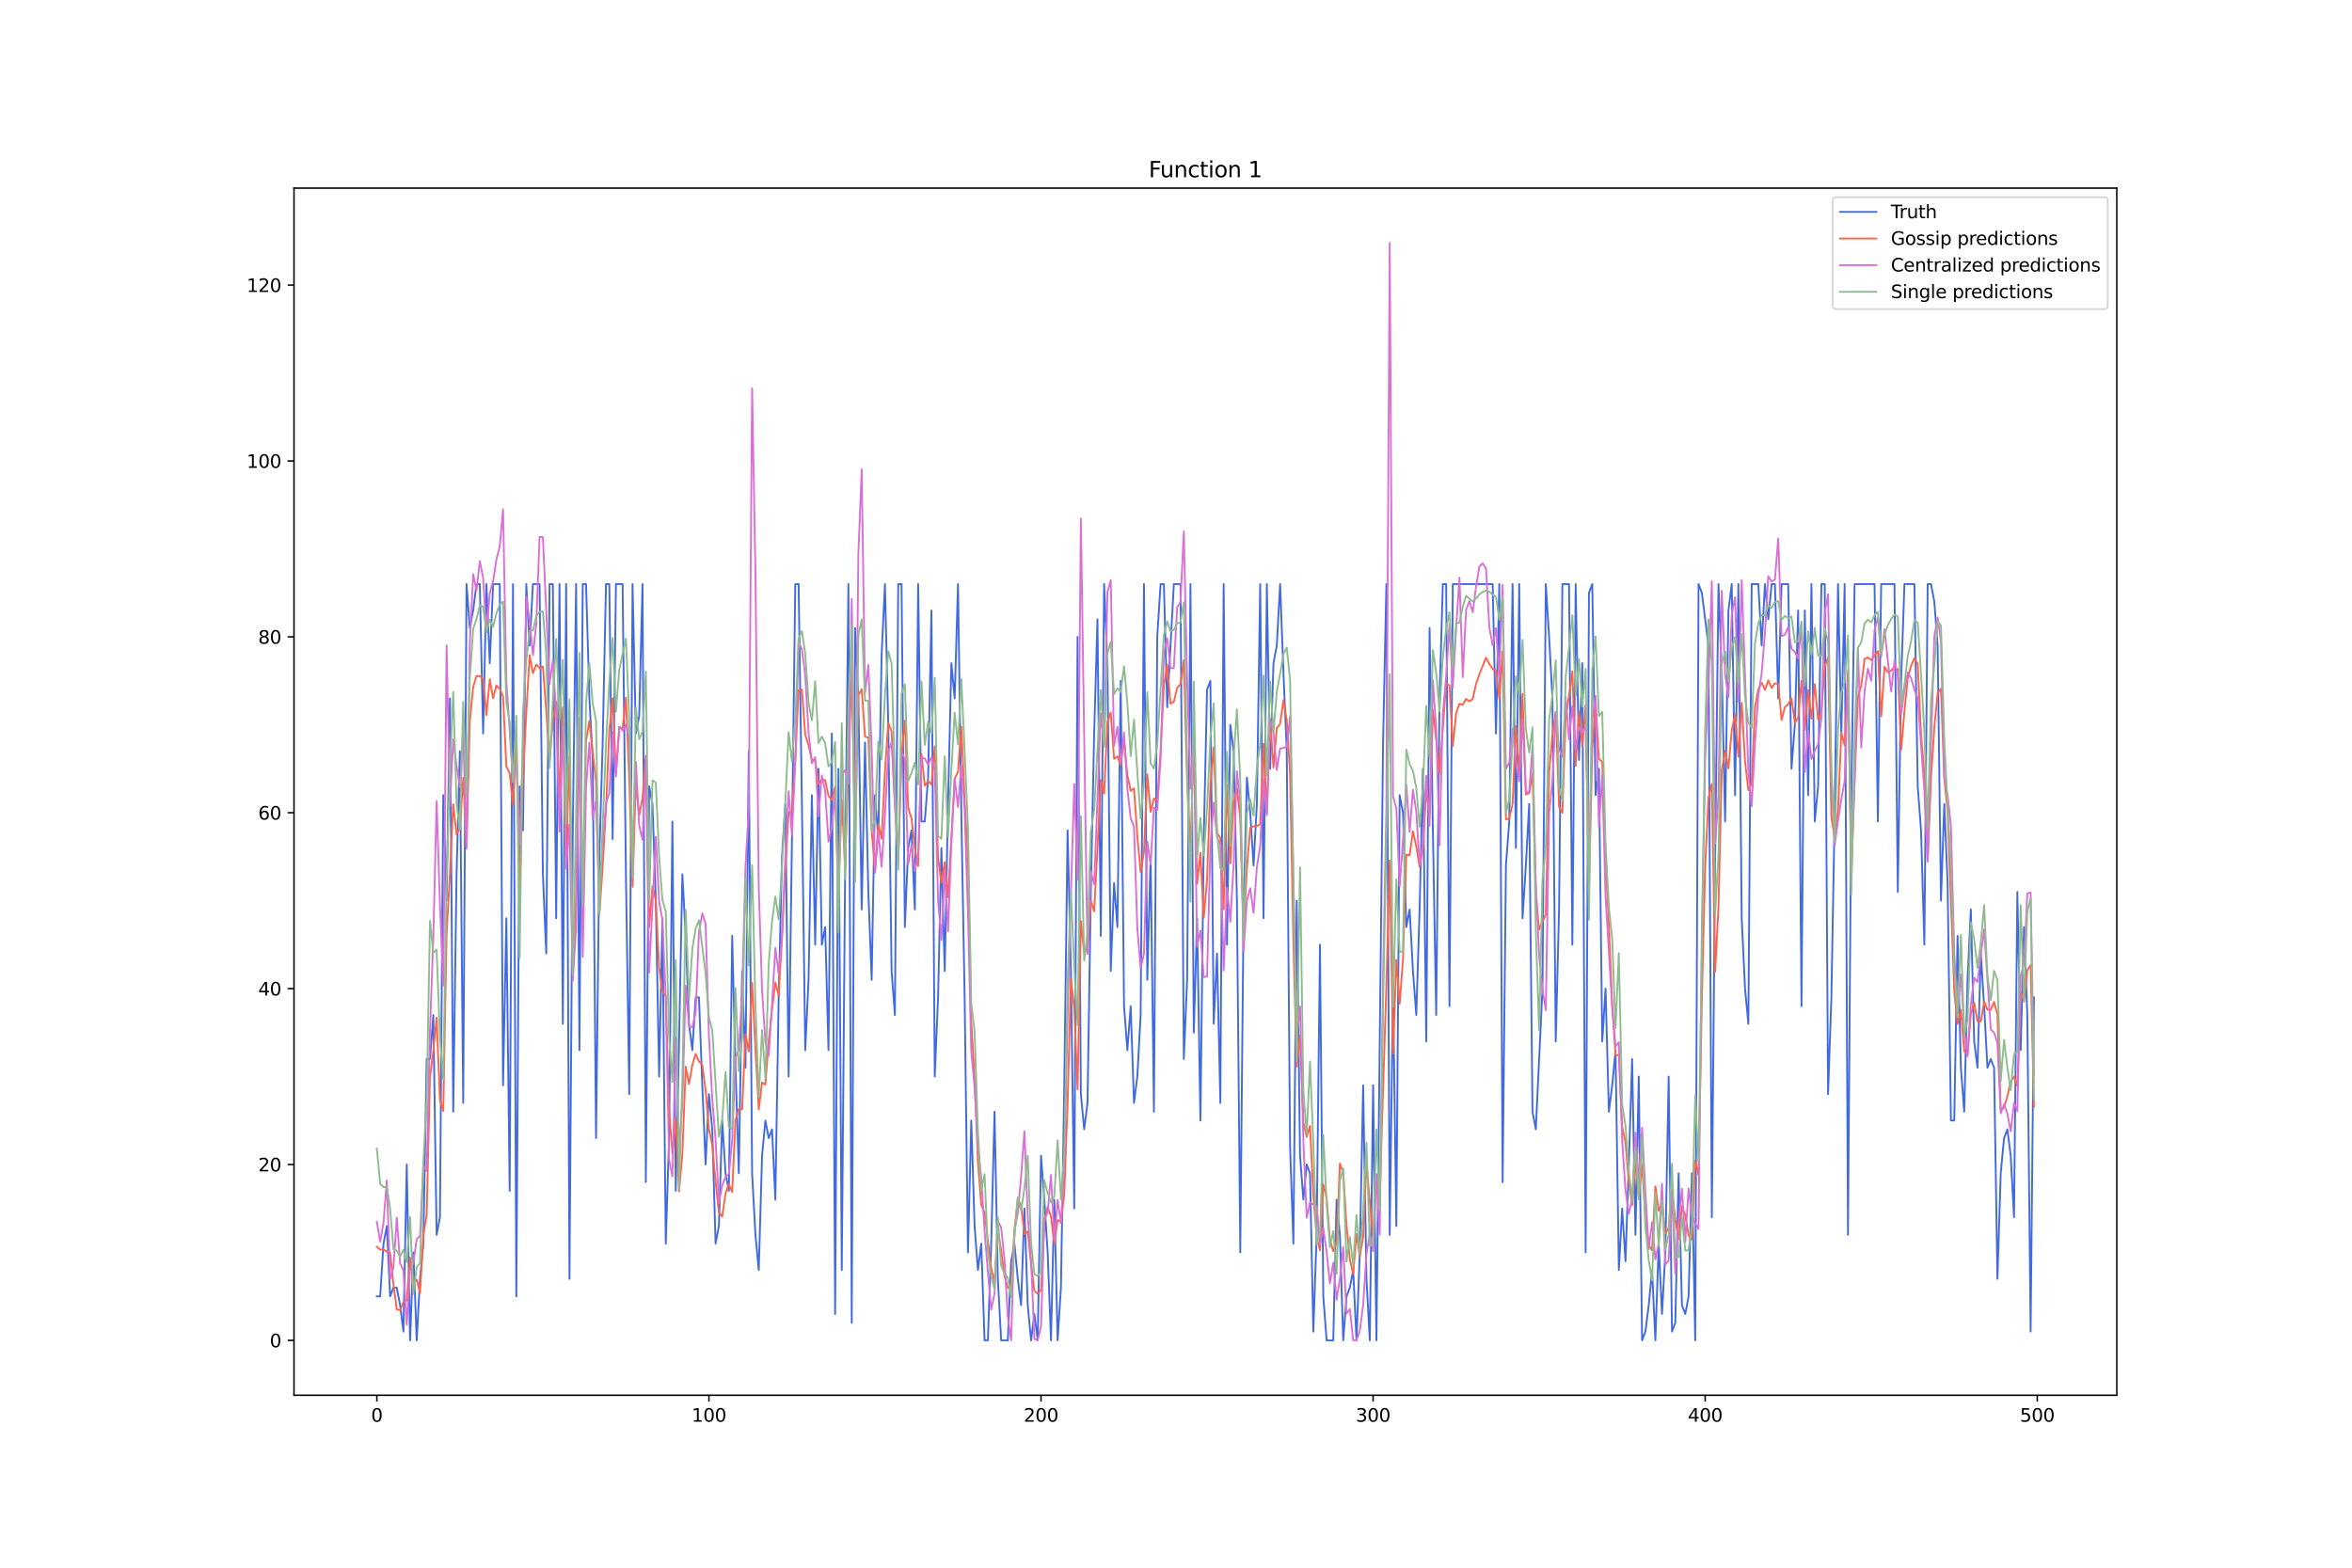 <?xml version="1.0" encoding="utf-8" standalone="no"?>
<!DOCTYPE svg PUBLIC "-//W3C//DTD SVG 1.1//EN"
  "http://www.w3.org/Graphics/SVG/1.1/DTD/svg11.dtd">
<svg xmlns:xlink="http://www.w3.org/1999/xlink" width="1296pt" height="864pt" viewBox="0 0 1296 864" xmlns="http://www.w3.org/2000/svg" version="1.1">
 <defs>
  <style type="text/css">*{stroke-linejoin: round; stroke-linecap: butt}</style>
 </defs>
 <g id="figure_1">
  <g id="patch_1">
   <path d="M 0 864 
L 1296 864 
L 1296 0 
L 0 0 
z
" style="fill: #ffffff"/>
  </g>
  <g id="axes_1">
   <g id="patch_2">
    <path d="M 162 768.96 
L 1166.4 768.96 
L 1166.4 103.68 
L 162 103.68 
z
" style="fill: #ffffff"/>
   </g>
   <g id="matplotlib.axis_1">
    <g id="xtick_1">
     <g id="line2d_1">
      <defs>
       <path id="m01c9bd14c6" d="M 0 0 
L 0 3.5 
" style="stroke: #000000; stroke-width: 0.8"/>
      </defs>
      <g>
       <use xlink:href="#m01c9bd14c6" x="207.655" y="768.96" style="stroke: #000000; stroke-width: 0.8"/>
      </g>
     </g>
     <g id="text_1">
      <!-- 0 -->
      <g transform="translate(204.473 783.558) scale(0.1 -0.1)">
       <defs>
        <path id="DejaVuSans-30" d="M 2034 4250 
Q 1547 4250 1301 3770 
Q 1056 3291 1056 2328 
Q 1056 1369 1301 889 
Q 1547 409 2034 409 
Q 2525 409 2770 889 
Q 3016 1369 3016 2328 
Q 3016 3291 2770 3770 
Q 2525 4250 2034 4250 
z
M 2034 4750 
Q 2819 4750 3233 4129 
Q 3647 3509 3647 2328 
Q 3647 1150 3233 529 
Q 2819 -91 2034 -91 
Q 1250 -91 836 529 
Q 422 1150 422 2328 
Q 422 3509 836 4129 
Q 1250 4750 2034 4750 
z
" transform="scale(0.016)"/>
       </defs>
       <use xlink:href="#DejaVuSans-30"/>
      </g>
     </g>
    </g>
    <g id="xtick_2">
     <g id="line2d_2">
      <g>
       <use xlink:href="#m01c9bd14c6" x="390.639" y="768.96" style="stroke: #000000; stroke-width: 0.8"/>
      </g>
     </g>
     <g id="text_2">
      <!-- 100 -->
      <g transform="translate(381.095 783.558) scale(0.1 -0.1)">
       <defs>
        <path id="DejaVuSans-31" d="M 794 531 
L 1825 531 
L 1825 4091 
L 703 3866 
L 703 4441 
L 1819 4666 
L 2450 4666 
L 2450 531 
L 3481 531 
L 3481 0 
L 794 0 
L 794 531 
z
" transform="scale(0.016)"/>
       </defs>
       <use xlink:href="#DejaVuSans-31"/>
       <use xlink:href="#DejaVuSans-30" x="63.623"/>
       <use xlink:href="#DejaVuSans-30" x="127.246"/>
      </g>
     </g>
    </g>
    <g id="xtick_3">
     <g id="line2d_3">
      <g>
       <use xlink:href="#m01c9bd14c6" x="573.623" y="768.96" style="stroke: #000000; stroke-width: 0.8"/>
      </g>
     </g>
     <g id="text_3">
      <!-- 200 -->
      <g transform="translate(564.079 783.558) scale(0.1 -0.1)">
       <defs>
        <path id="DejaVuSans-32" d="M 1228 531 
L 3431 531 
L 3431 0 
L 469 0 
L 469 531 
Q 828 903 1448 1529 
Q 2069 2156 2228 2338 
Q 2531 2678 2651 2914 
Q 2772 3150 2772 3378 
Q 2772 3750 2511 3984 
Q 2250 4219 1831 4219 
Q 1534 4219 1204 4116 
Q 875 4013 500 3803 
L 500 4441 
Q 881 4594 1212 4672 
Q 1544 4750 1819 4750 
Q 2544 4750 2975 4387 
Q 3406 4025 3406 3419 
Q 3406 3131 3298 2873 
Q 3191 2616 2906 2266 
Q 2828 2175 2409 1742 
Q 1991 1309 1228 531 
z
" transform="scale(0.016)"/>
       </defs>
       <use xlink:href="#DejaVuSans-32"/>
       <use xlink:href="#DejaVuSans-30" x="63.623"/>
       <use xlink:href="#DejaVuSans-30" x="127.246"/>
      </g>
     </g>
    </g>
    <g id="xtick_4">
     <g id="line2d_4">
      <g>
       <use xlink:href="#m01c9bd14c6" x="756.607" y="768.96" style="stroke: #000000; stroke-width: 0.8"/>
      </g>
     </g>
     <g id="text_4">
      <!-- 300 -->
      <g transform="translate(747.063 783.558) scale(0.1 -0.1)">
       <defs>
        <path id="DejaVuSans-33" d="M 2597 2516 
Q 3050 2419 3304 2112 
Q 3559 1806 3559 1356 
Q 3559 666 3084 287 
Q 2609 -91 1734 -91 
Q 1441 -91 1130 -33 
Q 819 25 488 141 
L 488 750 
Q 750 597 1062 519 
Q 1375 441 1716 441 
Q 2309 441 2620 675 
Q 2931 909 2931 1356 
Q 2931 1769 2642 2001 
Q 2353 2234 1838 2234 
L 1294 2234 
L 1294 2753 
L 1863 2753 
Q 2328 2753 2575 2939 
Q 2822 3125 2822 3475 
Q 2822 3834 2567 4026 
Q 2313 4219 1838 4219 
Q 1578 4219 1281 4162 
Q 984 4106 628 3988 
L 628 4550 
Q 988 4650 1302 4700 
Q 1616 4750 1894 4750 
Q 2613 4750 3031 4423 
Q 3450 4097 3450 3541 
Q 3450 3153 3228 2886 
Q 3006 2619 2597 2516 
z
" transform="scale(0.016)"/>
       </defs>
       <use xlink:href="#DejaVuSans-33"/>
       <use xlink:href="#DejaVuSans-30" x="63.623"/>
       <use xlink:href="#DejaVuSans-30" x="127.246"/>
      </g>
     </g>
    </g>
    <g id="xtick_5">
     <g id="line2d_5">
      <g>
       <use xlink:href="#m01c9bd14c6" x="939.591" y="768.96" style="stroke: #000000; stroke-width: 0.8"/>
      </g>
     </g>
     <g id="text_5">
      <!-- 400 -->
      <g transform="translate(930.047 783.558) scale(0.1 -0.1)">
       <defs>
        <path id="DejaVuSans-34" d="M 2419 4116 
L 825 1625 
L 2419 1625 
L 2419 4116 
z
M 2253 4666 
L 3047 4666 
L 3047 1625 
L 3713 1625 
L 3713 1100 
L 3047 1100 
L 3047 0 
L 2419 0 
L 2419 1100 
L 313 1100 
L 313 1709 
L 2253 4666 
z
" transform="scale(0.016)"/>
       </defs>
       <use xlink:href="#DejaVuSans-34"/>
       <use xlink:href="#DejaVuSans-30" x="63.623"/>
       <use xlink:href="#DejaVuSans-30" x="127.246"/>
      </g>
     </g>
    </g>
    <g id="xtick_6">
     <g id="line2d_6">
      <g>
       <use xlink:href="#m01c9bd14c6" x="1122.575" y="768.96" style="stroke: #000000; stroke-width: 0.8"/>
      </g>
     </g>
     <g id="text_6">
      <!-- 500 -->
      <g transform="translate(1113.032 783.558) scale(0.1 -0.1)">
       <defs>
        <path id="DejaVuSans-35" d="M 691 4666 
L 3169 4666 
L 3169 4134 
L 1269 4134 
L 1269 2991 
Q 1406 3038 1543 3061 
Q 1681 3084 1819 3084 
Q 2600 3084 3056 2656 
Q 3513 2228 3513 1497 
Q 3513 744 3044 326 
Q 2575 -91 1722 -91 
Q 1428 -91 1123 -41 
Q 819 9 494 109 
L 494 744 
Q 775 591 1075 516 
Q 1375 441 1709 441 
Q 2250 441 2565 725 
Q 2881 1009 2881 1497 
Q 2881 1984 2565 2268 
Q 2250 2553 1709 2553 
Q 1456 2553 1204 2497 
Q 953 2441 691 2322 
L 691 4666 
z
" transform="scale(0.016)"/>
       </defs>
       <use xlink:href="#DejaVuSans-35"/>
       <use xlink:href="#DejaVuSans-30" x="63.623"/>
       <use xlink:href="#DejaVuSans-30" x="127.246"/>
      </g>
     </g>
    </g>
   </g>
   <g id="matplotlib.axis_2">
    <g id="ytick_1">
     <g id="line2d_7">
      <defs>
       <path id="m479f11eb35" d="M 0 0 
L -3.5 0 
" style="stroke: #000000; stroke-width: 0.8"/>
      </defs>
      <g>
       <use xlink:href="#m479f11eb35" x="162" y="738.72" style="stroke: #000000; stroke-width: 0.8"/>
      </g>
     </g>
     <g id="text_7">
      <!-- 0 -->
      <g transform="translate(148.637 742.519) scale(0.1 -0.1)">
       <use xlink:href="#DejaVuSans-30"/>
      </g>
     </g>
    </g>
    <g id="ytick_2">
     <g id="line2d_8">
      <g>
       <use xlink:href="#m479f11eb35" x="162" y="641.786" style="stroke: #000000; stroke-width: 0.8"/>
      </g>
     </g>
     <g id="text_8">
      <!-- 20 -->
      <g transform="translate(142.275 645.585) scale(0.1 -0.1)">
       <use xlink:href="#DejaVuSans-32"/>
       <use xlink:href="#DejaVuSans-30" x="63.623"/>
      </g>
     </g>
    </g>
    <g id="ytick_3">
     <g id="line2d_9">
      <g>
       <use xlink:href="#m479f11eb35" x="162" y="544.852" style="stroke: #000000; stroke-width: 0.8"/>
      </g>
     </g>
     <g id="text_9">
      <!-- 40 -->
      <g transform="translate(142.275 548.651) scale(0.1 -0.1)">
       <use xlink:href="#DejaVuSans-34"/>
       <use xlink:href="#DejaVuSans-30" x="63.623"/>
      </g>
     </g>
    </g>
    <g id="ytick_4">
     <g id="line2d_10">
      <g>
       <use xlink:href="#m479f11eb35" x="162" y="447.918" style="stroke: #000000; stroke-width: 0.8"/>
      </g>
     </g>
     <g id="text_10">
      <!-- 60 -->
      <g transform="translate(142.275 451.717) scale(0.1 -0.1)">
       <defs>
        <path id="DejaVuSans-36" d="M 2113 2584 
Q 1688 2584 1439 2293 
Q 1191 2003 1191 1497 
Q 1191 994 1439 701 
Q 1688 409 2113 409 
Q 2538 409 2786 701 
Q 3034 994 3034 1497 
Q 3034 2003 2786 2293 
Q 2538 2584 2113 2584 
z
M 3366 4563 
L 3366 3988 
Q 3128 4100 2886 4159 
Q 2644 4219 2406 4219 
Q 1781 4219 1451 3797 
Q 1122 3375 1075 2522 
Q 1259 2794 1537 2939 
Q 1816 3084 2150 3084 
Q 2853 3084 3261 2657 
Q 3669 2231 3669 1497 
Q 3669 778 3244 343 
Q 2819 -91 2113 -91 
Q 1303 -91 875 529 
Q 447 1150 447 2328 
Q 447 3434 972 4092 
Q 1497 4750 2381 4750 
Q 2619 4750 2861 4703 
Q 3103 4656 3366 4563 
z
" transform="scale(0.016)"/>
       </defs>
       <use xlink:href="#DejaVuSans-36"/>
       <use xlink:href="#DejaVuSans-30" x="63.623"/>
      </g>
     </g>
    </g>
    <g id="ytick_5">
     <g id="line2d_11">
      <g>
       <use xlink:href="#m479f11eb35" x="162" y="350.984" style="stroke: #000000; stroke-width: 0.8"/>
      </g>
     </g>
     <g id="text_11">
      <!-- 80 -->
      <g transform="translate(142.275 354.783) scale(0.1 -0.1)">
       <defs>
        <path id="DejaVuSans-38" d="M 2034 2216 
Q 1584 2216 1326 1975 
Q 1069 1734 1069 1313 
Q 1069 891 1326 650 
Q 1584 409 2034 409 
Q 2484 409 2743 651 
Q 3003 894 3003 1313 
Q 3003 1734 2745 1975 
Q 2488 2216 2034 2216 
z
M 1403 2484 
Q 997 2584 770 2862 
Q 544 3141 544 3541 
Q 544 4100 942 4425 
Q 1341 4750 2034 4750 
Q 2731 4750 3128 4425 
Q 3525 4100 3525 3541 
Q 3525 3141 3298 2862 
Q 3072 2584 2669 2484 
Q 3125 2378 3379 2068 
Q 3634 1759 3634 1313 
Q 3634 634 3220 271 
Q 2806 -91 2034 -91 
Q 1263 -91 848 271 
Q 434 634 434 1313 
Q 434 1759 690 2068 
Q 947 2378 1403 2484 
z
M 1172 3481 
Q 1172 3119 1398 2916 
Q 1625 2713 2034 2713 
Q 2441 2713 2670 2916 
Q 2900 3119 2900 3481 
Q 2900 3844 2670 4047 
Q 2441 4250 2034 4250 
Q 1625 4250 1398 4047 
Q 1172 3844 1172 3481 
z
" transform="scale(0.016)"/>
       </defs>
       <use xlink:href="#DejaVuSans-38"/>
       <use xlink:href="#DejaVuSans-30" x="63.623"/>
      </g>
     </g>
    </g>
    <g id="ytick_6">
     <g id="line2d_12">
      <g>
       <use xlink:href="#m479f11eb35" x="162" y="254.05" style="stroke: #000000; stroke-width: 0.8"/>
      </g>
     </g>
     <g id="text_12">
      <!-- 100 -->
      <g transform="translate(135.912 257.849) scale(0.1 -0.1)">
       <use xlink:href="#DejaVuSans-31"/>
       <use xlink:href="#DejaVuSans-30" x="63.623"/>
       <use xlink:href="#DejaVuSans-30" x="127.246"/>
      </g>
     </g>
    </g>
    <g id="ytick_7">
     <g id="line2d_13">
      <g>
       <use xlink:href="#m479f11eb35" x="162" y="157.116" style="stroke: #000000; stroke-width: 0.8"/>
      </g>
     </g>
     <g id="text_13">
      <!-- 120 -->
      <g transform="translate(135.912 160.915) scale(0.1 -0.1)">
       <use xlink:href="#DejaVuSans-31"/>
       <use xlink:href="#DejaVuSans-32" x="63.623"/>
       <use xlink:href="#DejaVuSans-30" x="127.246"/>
      </g>
     </g>
    </g>
   </g>
   <g id="line2d_14">
    <path d="M 207.655 714.486 
L 209.484 714.486 
L 211.314 685.406 
L 213.144 675.713 
L 214.974 714.486 
L 216.804 709.64 
L 218.634 709.64 
L 220.463 719.333 
L 222.293 733.873 
L 224.123 641.786 
L 225.953 738.72 
L 227.783 690.253 
L 229.613 738.72 
L 231.442 704.793 
L 233.272 685.406 
L 235.102 583.625 
L 236.932 583.625 
L 238.762 559.392 
L 240.592 680.56 
L 242.422 670.866 
L 244.251 438.224 
L 246.081 496.385 
L 247.911 384.911 
L 249.741 612.706 
L 251.571 481.845 
L 253.401 413.991 
L 255.23 607.859 
L 257.06 321.904 
L 258.89 346.137 
L 260.72 336.444 
L 262.55 321.904 
L 264.38 321.904 
L 266.209 404.297 
L 268.039 321.904 
L 269.869 365.524 
L 271.699 321.904 
L 275.359 321.904 
L 277.189 598.166 
L 279.018 506.078 
L 280.848 656.326 
L 282.678 321.904 
L 284.508 714.486 
L 286.338 433.378 
L 288.168 457.611 
L 289.997 321.904 
L 291.827 355.83 
L 293.657 321.904 
L 297.317 321.904 
L 299.147 481.845 
L 300.976 525.465 
L 302.806 321.904 
L 304.636 321.904 
L 306.466 506.078 
L 308.296 321.904 
L 310.126 564.239 
L 311.956 321.904 
L 313.785 704.793 
L 315.615 457.611 
L 317.445 321.904 
L 319.275 578.779 
L 321.105 321.904 
L 322.935 321.904 
L 324.764 384.911 
L 326.594 418.838 
L 328.424 627.246 
L 330.254 472.151 
L 332.084 409.144 
L 333.914 321.904 
L 335.743 321.904 
L 337.573 462.458 
L 339.403 321.904 
L 343.063 321.904 
L 344.893 481.845 
L 346.723 603.012 
L 348.552 321.904 
L 350.382 404.297 
L 352.212 394.604 
L 354.042 321.904 
L 355.872 651.479 
L 357.702 433.378 
L 359.531 443.071 
L 361.361 496.385 
L 363.191 593.319 
L 365.021 506.078 
L 366.851 685.406 
L 368.681 627.246 
L 370.51 452.765 
L 372.34 656.326 
L 374.17 573.932 
L 376 481.845 
L 377.83 515.772 
L 379.66 564.239 
L 381.489 578.779 
L 383.319 549.699 
L 385.149 549.699 
L 386.979 598.166 
L 388.809 641.786 
L 390.639 603.012 
L 392.469 622.399 
L 394.298 685.406 
L 396.128 675.713 
L 397.958 617.552 
L 399.788 646.633 
L 401.618 656.326 
L 403.448 515.772 
L 405.277 588.472 
L 407.107 646.633 
L 408.937 535.158 
L 410.767 588.472 
L 412.597 413.991 
L 414.427 646.633 
L 416.256 680.56 
L 418.086 699.946 
L 419.916 636.939 
L 421.746 617.552 
L 423.576 627.246 
L 425.406 622.399 
L 427.236 661.173 
L 429.065 549.699 
L 430.895 472.151 
L 432.725 443.071 
L 434.555 593.319 
L 436.385 462.458 
L 438.215 321.904 
L 440.044 321.904 
L 441.874 443.071 
L 443.704 578.779 
L 445.534 540.005 
L 447.364 438.224 
L 449.194 520.618 
L 451.023 423.684 
L 452.853 520.618 
L 454.683 510.925 
L 456.513 578.779 
L 458.343 404.297 
L 460.173 724.18 
L 462.003 423.684 
L 463.832 699.946 
L 465.662 481.845 
L 467.492 321.904 
L 469.322 729.027 
L 471.152 346.137 
L 472.982 384.911 
L 474.811 501.232 
L 476.641 409.144 
L 478.471 491.538 
L 480.301 540.005 
L 482.131 438.224 
L 483.961 462.458 
L 485.79 360.677 
L 487.62 321.904 
L 489.45 399.451 
L 491.28 535.158 
L 493.11 559.392 
L 494.94 321.904 
L 496.77 321.904 
L 498.599 510.925 
L 500.429 467.305 
L 502.259 457.611 
L 504.089 501.232 
L 505.919 321.904 
L 507.749 452.765 
L 509.578 452.765 
L 511.408 428.531 
L 513.238 336.444 
L 515.068 593.319 
L 516.898 549.699 
L 518.728 467.305 
L 520.557 535.158 
L 522.387 443.071 
L 524.217 365.524 
L 526.047 384.911 
L 527.877 321.904 
L 529.707 447.918 
L 531.536 549.699 
L 533.366 690.253 
L 535.196 617.552 
L 537.026 675.713 
L 538.856 699.946 
L 540.686 685.406 
L 542.516 738.72 
L 544.345 738.72 
L 546.175 685.406 
L 548.005 612.706 
L 549.835 704.793 
L 551.665 738.72 
L 555.324 738.72 
L 557.154 695.1 
L 558.984 685.406 
L 560.814 704.793 
L 562.644 719.333 
L 564.474 666.019 
L 566.303 719.333 
L 568.133 738.72 
L 569.963 724.18 
L 571.793 738.72 
L 573.623 636.939 
L 575.453 661.173 
L 577.283 690.253 
L 579.112 738.72 
L 580.942 661.173 
L 582.772 738.72 
L 584.602 709.64 
L 586.432 598.166 
L 588.262 457.611 
L 590.091 535.158 
L 591.921 666.019 
L 593.751 350.984 
L 595.581 603.012 
L 597.411 622.399 
L 599.241 607.859 
L 601.07 491.538 
L 602.9 404.297 
L 604.73 341.29 
L 606.56 515.772 
L 608.39 321.904 
L 610.22 365.524 
L 612.05 535.158 
L 613.879 486.691 
L 615.709 510.925 
L 617.539 375.217 
L 619.369 554.545 
L 621.199 578.779 
L 623.029 554.545 
L 624.858 607.859 
L 626.688 593.319 
L 628.518 559.392 
L 630.348 321.904 
L 632.178 540.005 
L 634.008 472.151 
L 635.837 612.706 
L 637.667 350.984 
L 639.497 321.904 
L 641.327 321.904 
L 643.157 389.757 
L 646.817 321.904 
L 650.476 321.904 
L 652.306 583.625 
L 654.136 540.005 
L 655.966 321.904 
L 657.796 569.085 
L 659.625 506.078 
L 661.455 617.552 
L 663.285 462.458 
L 665.115 380.064 
L 666.945 375.217 
L 668.775 564.239 
L 670.604 525.465 
L 672.434 607.859 
L 674.264 321.904 
L 676.094 520.618 
L 677.924 399.451 
L 679.754 413.991 
L 681.583 496.385 
L 683.413 690.253 
L 685.243 501.232 
L 687.073 428.531 
L 688.903 447.918 
L 690.733 476.998 
L 692.563 443.071 
L 694.392 321.904 
L 696.222 506.078 
L 698.052 321.904 
L 699.882 423.684 
L 701.712 365.524 
L 703.542 355.83 
L 705.371 321.904 
L 707.201 370.371 
L 709.031 413.991 
L 710.861 632.093 
L 712.691 685.406 
L 714.521 496.385 
L 716.35 636.939 
L 718.18 661.173 
L 720.01 641.786 
L 721.84 646.633 
L 723.67 733.873 
L 725.5 680.56 
L 727.33 520.618 
L 729.159 714.486 
L 730.989 738.72 
L 734.649 738.72 
L 736.479 661.173 
L 738.309 680.56 
L 740.138 738.72 
L 741.968 714.486 
L 743.798 709.64 
L 745.628 699.946 
L 747.458 738.72 
L 749.288 690.253 
L 751.117 598.166 
L 752.947 704.793 
L 754.777 738.72 
L 756.607 598.166 
L 758.437 738.72 
L 762.097 409.144 
L 763.926 321.904 
L 765.756 680.56 
L 767.586 544.852 
L 769.416 675.713 
L 771.246 438.224 
L 773.076 447.918 
L 774.905 510.925 
L 776.735 501.232 
L 778.565 535.158 
L 780.395 559.392 
L 782.225 501.232 
L 784.055 423.684 
L 785.884 573.932 
L 787.714 346.137 
L 789.544 457.611 
L 791.374 559.392 
L 793.204 384.911 
L 795.034 321.904 
L 796.864 321.904 
L 798.693 554.545 
L 800.523 321.904 
L 822.481 321.904 
L 824.311 404.297 
L 826.141 321.904 
L 827.971 651.479 
L 829.801 476.998 
L 831.63 452.765 
L 833.46 321.904 
L 835.29 467.305 
L 837.12 321.904 
L 838.95 506.078 
L 840.78 476.998 
L 842.61 443.071 
L 844.439 612.706 
L 846.269 622.399 
L 849.929 544.852 
L 851.759 321.904 
L 853.589 350.984 
L 855.418 384.911 
L 857.248 573.932 
L 859.078 501.232 
L 860.908 321.904 
L 864.568 321.904 
L 866.397 520.618 
L 868.227 321.904 
L 870.057 418.838 
L 871.887 365.524 
L 873.717 690.253 
L 875.547 326.75 
L 877.377 321.904 
L 879.206 438.224 
L 881.036 423.684 
L 882.866 573.932 
L 884.696 544.852 
L 886.526 612.706 
L 888.356 598.166 
L 890.185 578.779 
L 892.015 699.946 
L 893.845 666.019 
L 895.675 695.1 
L 897.505 641.786 
L 899.335 583.625 
L 901.164 680.56 
L 902.994 593.319 
L 904.824 738.72 
L 906.654 733.873 
L 908.484 719.333 
L 910.314 699.946 
L 912.144 738.72 
L 913.973 685.406 
L 915.803 724.18 
L 917.633 690.253 
L 919.463 593.319 
L 921.293 733.873 
L 923.123 729.027 
L 924.952 646.633 
L 926.782 719.333 
L 928.612 724.18 
L 930.442 714.486 
L 932.272 646.633 
L 934.102 738.72 
L 935.931 321.904 
L 937.761 326.75 
L 941.421 355.83 
L 943.251 670.866 
L 945.081 472.151 
L 946.911 321.904 
L 948.74 370.371 
L 950.57 452.765 
L 952.4 336.444 
L 954.23 321.904 
L 956.06 438.224 
L 957.89 321.904 
L 959.719 506.078 
L 961.549 544.852 
L 963.379 564.239 
L 965.209 321.904 
L 968.869 321.904 
L 970.698 355.83 
L 972.528 321.904 
L 974.358 341.29 
L 976.188 321.904 
L 978.018 321.904 
L 979.848 384.911 
L 981.678 321.904 
L 985.337 321.904 
L 987.167 423.684 
L 988.997 399.451 
L 990.827 336.444 
L 992.657 554.545 
L 994.486 336.444 
L 996.316 438.224 
L 998.146 321.904 
L 999.976 452.765 
L 1001.806 433.378 
L 1003.636 321.904 
L 1005.465 321.904 
L 1007.295 603.012 
L 1009.125 549.699 
L 1010.955 447.918 
L 1012.785 321.904 
L 1014.615 404.297 
L 1016.444 321.904 
L 1018.274 680.56 
L 1020.104 438.224 
L 1021.934 321.904 
L 1032.913 321.904 
L 1034.743 452.765 
L 1036.573 321.904 
L 1043.892 321.904 
L 1045.722 491.538 
L 1047.552 375.217 
L 1049.382 321.904 
L 1054.871 321.904 
L 1056.701 433.378 
L 1058.531 457.611 
L 1060.361 520.618 
L 1062.191 321.904 
L 1064.02 321.904 
L 1065.85 331.597 
L 1067.68 355.83 
L 1069.51 496.385 
L 1071.34 443.071 
L 1073.17 486.691 
L 1074.999 617.552 
L 1076.829 617.552 
L 1078.659 515.772 
L 1080.489 588.472 
L 1082.319 612.706 
L 1084.149 540.005 
L 1085.978 501.232 
L 1087.808 573.932 
L 1089.638 588.472 
L 1091.468 525.465 
L 1093.298 554.545 
L 1095.128 588.472 
L 1096.958 583.625 
L 1098.787 588.472 
L 1100.617 704.793 
L 1102.447 646.633 
L 1104.277 627.246 
L 1106.107 622.399 
L 1107.937 636.939 
L 1109.766 670.866 
L 1111.596 491.538 
L 1113.426 578.779 
L 1115.256 510.925 
L 1117.086 559.392 
L 1118.916 733.873 
L 1120.745 549.699 
L 1120.745 549.699 
" clip-path="url(#p98397b885f)" style="fill: none; stroke: #4169e1; stroke-linecap: square"/>
   </g>
   <g id="line2d_15">
    <path d="M 207.655 687.158 
L 209.484 688.7 
L 211.314 688.603 
L 213.144 689.808 
L 214.974 690.433 
L 216.804 707.992 
L 218.634 721.63 
L 220.463 722.163 
L 222.293 717.581 
L 224.123 716.786 
L 225.953 693.078 
L 227.783 707.182 
L 229.613 705.242 
L 231.442 712.633 
L 233.272 680.771 
L 235.102 669.676 
L 236.932 593.771 
L 238.762 579.164 
L 240.592 560.814 
L 242.422 606.393 
L 244.251 612.283 
L 246.081 514.855 
L 247.911 481.286 
L 249.741 443.239 
L 251.571 460.03 
L 253.401 456.281 
L 255.23 428.723 
L 257.06 467.228 
L 258.89 397.577 
L 260.72 378.673 
L 262.55 372.608 
L 264.38 372.603 
L 266.209 374.329 
L 268.039 394.086 
L 269.869 374.314 
L 271.699 384.853 
L 273.529 377.83 
L 275.359 379.63 
L 277.189 383.764 
L 279.018 422.449 
L 280.848 426.172 
L 282.678 443.738 
L 284.508 405.191 
L 286.338 492.373 
L 288.168 429.688 
L 289.997 392.901 
L 291.827 361.059 
L 293.657 371.038 
L 295.487 366.226 
L 297.317 368.115 
L 299.147 367.311 
L 300.976 391.467 
L 302.806 419.759 
L 304.636 397.225 
L 306.466 386.612 
L 308.296 439.978 
L 310.126 389.788 
L 311.956 472.184 
L 313.785 417.051 
L 315.615 536.752 
L 317.445 493.608 
L 319.275 408.728 
L 321.105 499.079 
L 322.935 408.432 
L 324.764 397.219 
L 326.594 414.549 
L 328.424 430.654 
L 330.254 503.916 
L 332.084 477.753 
L 333.914 445.488 
L 335.743 402.543 
L 337.573 384.889 
L 339.403 425.768 
L 341.233 400.746 
L 343.063 401.586 
L 344.893 384.563 
L 346.723 429.047 
L 348.552 488.709 
L 350.382 431.229 
L 352.212 449.366 
L 354.042 439.914 
L 355.872 416.553 
L 357.702 510.641 
L 359.531 488.46 
L 361.361 496.324 
L 363.191 533.305 
L 365.021 546.622 
L 366.851 548.849 
L 368.681 611.47 
L 370.51 636.045 
L 372.34 616.59 
L 374.17 656.616 
L 376 635.725 
L 377.83 587.866 
L 379.66 597.507 
L 381.489 586.87 
L 383.319 580.806 
L 385.149 584.948 
L 386.979 586.906 
L 388.809 600.873 
L 390.639 622.033 
L 392.469 631.084 
L 394.298 651.273 
L 396.128 668.284 
L 397.958 670.488 
L 399.788 657.696 
L 401.618 652.478 
L 403.448 656.945 
L 405.277 617.279 
L 407.107 611.224 
L 408.937 611.31 
L 410.767 570.091 
L 412.597 579.49 
L 414.427 541.624 
L 416.256 577.775 
L 418.086 611.429 
L 419.916 596.597 
L 421.746 597.703 
L 423.576 573.523 
L 425.406 556.457 
L 427.236 541.534 
L 429.065 548.668 
L 430.895 517.149 
L 432.725 478.899 
L 434.555 447.632 
L 436.385 447.408 
L 438.215 418.542 
L 440.044 380.447 
L 441.874 380.062 
L 443.704 404.888 
L 445.534 410.76 
L 447.364 419.086 
L 449.194 419.374 
L 451.023 431.915 
L 452.853 429.58 
L 454.683 430.015 
L 456.513 438.723 
L 458.343 440.65 
L 460.173 433.722 
L 462.003 490.087 
L 463.832 440.458 
L 465.662 478.259 
L 467.492 422.508 
L 469.322 370.571 
L 471.152 462.617 
L 472.982 383.109 
L 474.811 379.833 
L 476.641 406.02 
L 478.471 406.442 
L 480.301 457.577 
L 482.131 480.235 
L 483.961 453.963 
L 485.79 462.253 
L 487.62 425.313 
L 489.45 398.359 
L 491.28 403.188 
L 493.11 443.232 
L 494.94 473.893 
L 496.77 415.427 
L 498.599 397.176 
L 500.429 444.917 
L 502.259 451.052 
L 504.089 467.481 
L 505.919 477.299 
L 507.749 415.443 
L 509.578 433.014 
L 511.408 430.371 
L 513.238 432.417 
L 515.068 411.325 
L 516.898 472.65 
L 518.728 486.625 
L 520.557 475.177 
L 522.387 494.463 
L 526.047 429.202 
L 527.877 425.305 
L 529.707 400.507 
L 531.536 440.413 
L 533.366 475.505 
L 535.196 563.62 
L 537.026 594.062 
L 538.856 640.153 
L 540.686 664.077 
L 542.516 668.204 
L 546.175 698.824 
L 548.005 706.862 
L 549.835 677.757 
L 551.665 689.018 
L 553.495 703.169 
L 555.324 709.899 
L 557.154 708.252 
L 558.984 678.021 
L 560.814 660.737 
L 562.644 664.256 
L 564.474 680.167 
L 566.303 678.651 
L 568.133 696.82 
L 569.963 711.355 
L 571.793 713.071 
L 573.623 711.047 
L 575.453 674.05 
L 577.283 665.01 
L 579.112 670.43 
L 580.942 685.499 
L 582.772 672.367 
L 584.602 673.628 
L 586.432 658.052 
L 588.262 608.433 
L 590.091 539.54 
L 591.921 555.452 
L 593.751 600.397 
L 595.581 507.604 
L 597.411 525.478 
L 599.241 522.455 
L 601.07 496.514 
L 602.9 502.235 
L 604.73 467.538 
L 606.56 429.814 
L 608.39 437.413 
L 610.22 397.939 
L 612.05 392.652 
L 613.879 418.217 
L 615.709 416.907 
L 617.539 421.632 
L 619.369 408.127 
L 621.199 427.092 
L 623.029 435.89 
L 624.858 434.486 
L 626.688 460.761 
L 628.518 480.576 
L 630.348 469.459 
L 632.178 426.705 
L 634.008 447.457 
L 635.837 440.053 
L 637.667 441.218 
L 639.497 414.069 
L 641.327 377.791 
L 643.157 366.265 
L 644.987 387.897 
L 646.817 386.752 
L 648.646 379.097 
L 650.476 377.028 
L 652.306 363.696 
L 654.136 430.746 
L 655.966 469.129 
L 657.796 409.49 
L 659.625 487.128 
L 661.455 470.014 
L 663.285 505.8 
L 665.115 484.697 
L 666.945 432.154 
L 668.775 411.908 
L 670.604 459.057 
L 672.434 461.764 
L 674.264 501.156 
L 676.094 432.845 
L 677.924 475.848 
L 679.754 441.667 
L 681.583 434.386 
L 683.413 450.997 
L 685.243 513.415 
L 687.073 478.341 
L 688.903 456.239 
L 690.733 455.415 
L 692.563 455.269 
L 694.392 454.213 
L 696.222 409.917 
L 698.052 448.09 
L 699.882 396.448 
L 701.712 423.021 
L 703.542 401.236 
L 705.371 398.951 
L 707.201 385.815 
L 709.031 396.788 
L 710.861 427.141 
L 712.691 519.239 
L 714.521 587.799 
L 716.35 570.708 
L 718.18 618.476 
L 720.01 626.582 
L 721.84 620.51 
L 723.67 658.273 
L 725.5 681.764 
L 727.33 689.072 
L 729.159 652.834 
L 730.989 660.106 
L 732.819 683.213 
L 734.649 689.565 
L 736.479 683.947 
L 738.309 641.276 
L 740.138 646.234 
L 741.968 675.513 
L 743.798 694.03 
L 745.628 702.164 
L 747.458 679.98 
L 749.288 692.568 
L 751.117 681.78 
L 752.947 641.286 
L 756.607 682.888 
L 758.437 647.566 
L 760.267 659.009 
L 763.926 542.881 
L 765.756 474.28 
L 767.586 580.794 
L 769.416 529.035 
L 771.246 553.19 
L 773.076 528.503 
L 774.905 471.005 
L 776.735 471.39 
L 778.565 458.13 
L 780.395 466.417 
L 782.225 477.833 
L 784.055 467.86 
L 785.884 436.361 
L 787.714 448.82 
L 789.544 391.394 
L 791.374 407.428 
L 793.204 425.753 
L 796.864 376.693 
L 798.693 377.749 
L 800.523 411.17 
L 802.353 393.047 
L 804.183 387.864 
L 806.013 388.453 
L 807.843 385.158 
L 809.672 386.543 
L 811.502 385.234 
L 813.332 376.901 
L 815.162 371.613 
L 818.822 362.433 
L 820.651 365.92 
L 822.481 368.715 
L 824.311 369.511 
L 826.141 385.118 
L 827.971 358.882 
L 829.801 451.659 
L 831.63 451.176 
L 833.46 442.844 
L 835.29 400.11 
L 837.12 426.159 
L 838.95 382.357 
L 840.78 437.828 
L 842.61 437.186 
L 844.439 426.235 
L 846.269 492.396 
L 848.099 512.367 
L 849.929 507.908 
L 851.759 504.083 
L 853.589 425.635 
L 855.418 404.846 
L 857.248 392.372 
L 859.078 444.603 
L 860.908 447.971 
L 862.738 395.48 
L 864.568 383.426 
L 866.397 369.953 
L 868.227 422.114 
L 870.057 392.115 
L 871.887 411.083 
L 873.717 388.48 
L 875.547 490.596 
L 877.377 412.925 
L 879.206 387.433 
L 881.036 418.207 
L 882.866 419.904 
L 884.696 473.301 
L 886.526 509.734 
L 888.356 554.093 
L 890.185 581.603 
L 892.015 581.424 
L 893.845 620.956 
L 895.675 629.551 
L 897.505 651.424 
L 899.335 664.187 
L 901.164 639.932 
L 902.994 659.668 
L 904.824 641.559 
L 906.654 671.799 
L 908.484 686.08 
L 910.314 689.118 
L 912.144 653.78 
L 913.973 667.249 
L 915.803 663.03 
L 917.633 679.65 
L 919.463 676.893 
L 921.293 655.348 
L 923.123 672.319 
L 924.952 682.964 
L 926.782 664.741 
L 928.612 669.807 
L 930.442 680.791 
L 932.272 683.083 
L 934.102 639.665 
L 935.931 647.618 
L 937.761 550.844 
L 939.591 477.28 
L 941.421 439.552 
L 943.251 432.041 
L 945.081 535.522 
L 946.911 500.152 
L 948.74 424.365 
L 950.57 413.728 
L 952.4 423.513 
L 954.23 402.571 
L 956.06 393.689 
L 957.89 417.05 
L 959.719 387.302 
L 961.549 419.606 
L 963.379 435.453 
L 965.209 431.913 
L 967.039 389.735 
L 968.869 379.834 
L 970.698 376.231 
L 972.528 380.212 
L 974.358 374.92 
L 976.188 379.075 
L 978.018 376.572 
L 979.848 377.019 
L 981.678 396.801 
L 983.507 389.791 
L 985.337 388.022 
L 987.167 384.832 
L 988.997 398.406 
L 990.827 395.387 
L 992.657 375.114 
L 994.486 402.152 
L 996.316 380.297 
L 998.146 396.089 
L 999.976 377.083 
L 1001.806 396.519 
L 1003.636 392.328 
L 1005.465 367.183 
L 1007.295 362.331 
L 1009.125 450.149 
L 1010.955 462.19 
L 1012.785 446.759 
L 1014.615 403.948 
L 1016.444 410.816 
L 1018.274 369.589 
L 1020.104 483.027 
L 1021.934 430.128 
L 1023.764 384.191 
L 1025.594 378.045 
L 1027.424 363.125 
L 1029.253 362.312 
L 1031.083 363.783 
L 1032.913 361.145 
L 1034.743 358.791 
L 1036.573 394.851 
L 1038.403 367.515 
L 1040.232 370.616 
L 1042.062 369.519 
L 1043.892 367.645 
L 1045.722 368.888 
L 1047.552 413.195 
L 1049.382 392.15 
L 1051.211 373.767 
L 1053.041 366.919 
L 1054.871 362.72 
L 1056.701 365.888 
L 1058.531 404.883 
L 1060.361 426.175 
L 1062.191 474.462 
L 1064.02 428.795 
L 1065.85 400.815 
L 1067.68 382.074 
L 1069.51 379.535 
L 1071.34 428.7 
L 1073.17 447.356 
L 1076.829 546.074 
L 1078.659 564.385 
L 1080.489 556.514 
L 1082.319 579.404 
L 1084.149 581.019 
L 1085.978 558.792 
L 1087.808 552.649 
L 1089.638 562.9 
L 1091.468 562.851 
L 1093.298 551.976 
L 1095.128 556.507 
L 1096.958 556.543 
L 1098.787 552.145 
L 1100.617 559.11 
L 1102.447 611.82 
L 1104.277 610.477 
L 1106.107 604.145 
L 1107.937 596.358 
L 1109.766 593.309 
L 1111.596 598.509 
L 1113.426 546.585 
L 1115.256 551.743 
L 1117.086 534.724 
L 1118.916 531.933 
L 1120.745 609.98 
L 1120.745 609.98 
" clip-path="url(#p98397b885f)" style="fill: none; stroke: #ff6347; stroke-linecap: square"/>
   </g>
   <g id="line2d_16">
    <path d="M 207.655 673.297 
L 209.484 684.35 
L 211.314 674.06 
L 213.144 650.583 
L 214.974 705.026 
L 216.804 698.44 
L 218.634 671.014 
L 220.463 696.284 
L 222.293 700.247 
L 224.123 730.055 
L 225.953 699.557 
L 227.783 696.069 
L 229.613 682.91 
L 231.442 681.147 
L 233.272 642.485 
L 235.102 645.392 
L 236.932 567.553 
L 238.762 516.52 
L 240.592 441.576 
L 242.422 498.342 
L 244.251 543.121 
L 246.081 355.722 
L 247.911 444.149 
L 249.741 407.429 
L 251.571 422.109 
L 253.401 433.787 
L 255.23 404.995 
L 257.06 467.819 
L 258.89 354.365 
L 260.72 316.454 
L 262.55 325.48 
L 264.38 309.216 
L 266.209 318.394 
L 268.039 348.39 
L 269.869 326.955 
L 271.699 320.216 
L 273.529 308.416 
L 275.359 301.181 
L 277.189 280.739 
L 279.018 375.388 
L 282.678 430.984 
L 284.508 420.178 
L 286.338 465.262 
L 288.168 412.008 
L 289.997 328.842 
L 291.827 342.061 
L 293.657 361.07 
L 295.487 343.833 
L 297.317 295.896 
L 299.147 296.057 
L 302.806 376.895 
L 304.636 364.016 
L 306.466 393.827 
L 308.296 458.412 
L 310.126 400.616 
L 311.956 478.9 
L 313.785 454.312 
L 315.615 540.538 
L 317.445 510.783 
L 319.275 395.653 
L 321.105 527.322 
L 322.935 433.713 
L 324.764 409.211 
L 326.594 451.291 
L 328.424 441.287 
L 330.254 495.462 
L 332.084 466.045 
L 333.914 442.663 
L 335.743 437.077 
L 337.573 403.301 
L 339.403 428.057 
L 341.233 400.604 
L 343.063 402.615 
L 344.893 399.487 
L 346.723 407.257 
L 348.552 471.731 
L 350.382 419.808 
L 352.212 455.101 
L 354.042 462.831 
L 355.872 418.243 
L 357.702 536.059 
L 361.361 461.164 
L 363.191 496.71 
L 365.021 507.237 
L 366.851 549.864 
L 368.681 639.089 
L 370.51 648.332 
L 372.34 571.863 
L 374.17 633.806 
L 376 607.309 
L 377.83 543.305 
L 379.66 565.866 
L 381.489 566.048 
L 383.319 558.227 
L 385.149 513.412 
L 386.979 503.387 
L 388.809 509.185 
L 390.639 571.044 
L 392.469 605.291 
L 394.298 628.052 
L 396.128 663.105 
L 397.958 653.357 
L 399.788 648.546 
L 401.618 647.07 
L 403.448 628.152 
L 405.277 582.898 
L 407.107 578.473 
L 408.937 546.271 
L 410.767 477.86 
L 412.597 445.388 
L 414.427 214.071 
L 416.256 314.641 
L 418.086 489.167 
L 419.916 545.874 
L 421.746 574.314 
L 423.576 581.896 
L 425.406 553.244 
L 427.236 522.438 
L 429.065 536.838 
L 430.895 515.563 
L 432.725 473.029 
L 434.555 436.01 
L 436.385 460.289 
L 438.215 419.937 
L 440.044 353.282 
L 441.874 358.126 
L 443.704 372.024 
L 445.534 403.782 
L 447.364 420.652 
L 449.194 417.301 
L 451.023 450.045 
L 452.853 427.309 
L 454.683 436.006 
L 456.513 463.902 
L 458.343 455.8 
L 460.173 436.795 
L 462.003 495.018 
L 463.832 427.155 
L 465.662 424.378 
L 467.492 431.708 
L 469.322 330.187 
L 471.152 469.971 
L 472.982 305.376 
L 474.811 258.643 
L 476.641 381.863 
L 478.471 366.516 
L 480.301 412.932 
L 482.131 481.024 
L 483.961 458.536 
L 485.79 477.731 
L 487.62 449.861 
L 489.45 414.428 
L 491.28 409.104 
L 493.11 442.713 
L 494.94 473.483 
L 496.77 414.405 
L 498.599 418.317 
L 500.429 476.528 
L 502.259 465.812 
L 504.089 479.894 
L 505.919 471.154 
L 507.749 417.383 
L 509.578 418.083 
L 511.408 421.453 
L 513.238 417.421 
L 515.068 424.235 
L 516.898 496.461 
L 518.728 518.078 
L 520.557 479.722 
L 522.387 513.384 
L 524.217 464.59 
L 526.047 428.995 
L 527.877 444.772 
L 529.707 421.744 
L 531.536 446.266 
L 533.366 503.506 
L 535.196 579.432 
L 537.026 599.393 
L 538.856 631.839 
L 540.686 649.174 
L 542.516 678.229 
L 544.345 701.012 
L 546.175 721.765 
L 548.005 713.011 
L 549.835 673.051 
L 551.665 676.44 
L 553.495 693.943 
L 555.324 725.647 
L 557.154 738.72 
L 558.984 678.288 
L 560.814 668.746 
L 562.644 648.561 
L 564.474 623.487 
L 566.303 669.805 
L 568.133 694.318 
L 569.963 737.806 
L 571.793 738.72 
L 573.623 731.149 
L 575.453 671.421 
L 577.283 668.287 
L 579.112 647.475 
L 580.942 683.706 
L 582.772 661.316 
L 584.602 674.032 
L 586.432 641.811 
L 588.262 560.922 
L 590.091 493.475 
L 591.921 432.102 
L 593.751 484.789 
L 595.581 285.821 
L 599.241 525.762 
L 601.07 480.244 
L 602.9 487.359 
L 606.56 393.154 
L 608.39 410.466 
L 610.22 326.255 
L 612.05 319.665 
L 613.879 411.081 
L 615.709 400.627 
L 617.539 420.701 
L 619.369 403.674 
L 621.199 434.65 
L 623.029 450.955 
L 624.858 455.595 
L 626.688 511.763 
L 628.518 533.623 
L 630.348 525.614 
L 632.178 463.702 
L 634.008 476.402 
L 635.837 445.215 
L 637.667 446.386 
L 639.497 418.586 
L 641.327 359.273 
L 643.157 351.736 
L 644.987 368.341 
L 646.817 368.19 
L 648.646 334.574 
L 650.476 331.825 
L 652.306 292.872 
L 654.136 374.723 
L 655.966 434.623 
L 657.796 404.376 
L 659.625 521.85 
L 661.455 512.869 
L 663.285 538.568 
L 665.115 538.098 
L 666.945 466.141 
L 668.775 442.313 
L 670.604 461.319 
L 672.434 465.316 
L 674.264 534.872 
L 676.094 489.379 
L 677.924 508.066 
L 679.754 476.374 
L 681.583 425.036 
L 683.413 442.586 
L 685.243 524.05 
L 687.073 496.18 
L 688.903 489.497 
L 690.733 503.137 
L 692.563 478.003 
L 694.392 466.081 
L 696.222 429.854 
L 698.052 449.316 
L 699.882 396.335 
L 701.712 403.33 
L 703.542 424.387 
L 705.371 412.454 
L 707.201 412.249 
L 709.031 411.407 
L 710.861 394.722 
L 714.521 570.939 
L 716.35 554.645 
L 718.18 628.706 
L 720.01 671.187 
L 721.84 662.512 
L 723.67 663.853 
L 725.5 664.669 
L 727.33 685.694 
L 729.159 676.83 
L 730.989 690.034 
L 732.819 707.395 
L 734.649 695.984 
L 736.479 716.328 
L 738.309 704.88 
L 740.138 687.344 
L 741.968 724.081 
L 743.798 721.385 
L 745.628 738.72 
L 747.458 738.72 
L 749.288 733.491 
L 751.117 719.083 
L 752.947 691.255 
L 754.777 680.173 
L 756.607 689.596 
L 758.437 647.041 
L 760.267 680.473 
L 762.097 538.805 
L 763.926 445.358 
L 765.756 133.92 
L 767.586 438.937 
L 769.416 445.458 
L 771.246 488.441 
L 773.076 463.336 
L 774.905 432.37 
L 776.735 458.572 
L 778.565 435.362 
L 780.395 447.205 
L 782.225 476.81 
L 784.055 464.652 
L 785.884 427.514 
L 787.714 455.155 
L 789.544 374.908 
L 791.374 402.158 
L 793.204 465.943 
L 795.034 393.245 
L 796.864 372.416 
L 798.693 344.285 
L 800.523 378.814 
L 802.353 346.753 
L 804.183 318.314 
L 806.013 373.212 
L 807.843 336.226 
L 809.672 331.24 
L 811.502 337.435 
L 813.332 323.405 
L 815.162 312.195 
L 816.992 310.462 
L 818.822 313.337 
L 820.651 345.729 
L 822.481 355.669 
L 824.311 346.205 
L 826.141 373.469 
L 827.971 322.412 
L 829.801 423.773 
L 831.63 420.178 
L 833.46 401.758 
L 835.29 419.132 
L 837.12 430.605 
L 838.95 396.282 
L 840.78 435.986 
L 842.61 437.059 
L 844.439 411.181 
L 846.269 486.948 
L 848.099 526.764 
L 849.929 545.3 
L 851.759 556.757 
L 853.589 448.251 
L 855.418 430.64 
L 857.248 392.343 
L 859.078 412.985 
L 860.908 417.181 
L 862.738 383.952 
L 864.568 407.463 
L 866.397 389.049 
L 868.227 412.934 
L 870.057 400.803 
L 871.887 403.865 
L 873.717 400.149 
L 875.547 476.129 
L 877.377 396.419 
L 879.206 383.521 
L 881.036 455.368 
L 882.866 427.332 
L 884.696 494.174 
L 888.356 555.069 
L 890.185 576.789 
L 892.015 574.419 
L 893.845 628.458 
L 895.675 656.074 
L 897.505 668.99 
L 899.335 660.907 
L 901.164 624.193 
L 902.994 651.514 
L 904.824 621.477 
L 906.654 657.23 
L 908.484 688.463 
L 910.314 673.489 
L 912.144 694.1 
L 913.973 685.167 
L 915.803 652.409 
L 917.633 697.146 
L 919.463 694.611 
L 921.293 658.037 
L 923.123 701.896 
L 924.952 672.956 
L 926.782 655.091 
L 928.612 684.58 
L 930.442 655.008 
L 932.272 669.897 
L 934.102 674.121 
L 935.931 677.364 
L 937.761 511.691 
L 939.591 417.957 
L 941.421 376.811 
L 943.251 320.338 
L 945.081 464.923 
L 946.911 438.596 
L 948.74 325.552 
L 950.57 371.293 
L 952.4 384.374 
L 954.23 338.538 
L 956.06 329.235 
L 957.89 386.675 
L 959.719 319.657 
L 963.379 425.373 
L 965.209 444.251 
L 967.039 409.188 
L 968.869 383.323 
L 970.698 371.178 
L 972.528 348.896 
L 974.358 317.484 
L 976.188 320.451 
L 978.018 319.468 
L 979.848 296.723 
L 981.678 350.534 
L 983.507 349.813 
L 985.337 345.586 
L 987.167 357.59 
L 988.997 359.295 
L 990.827 362.913 
L 992.657 343.881 
L 994.486 425.568 
L 996.316 402.678 
L 998.146 418.275 
L 999.976 413.753 
L 1001.806 410.211 
L 1003.636 395.853 
L 1005.465 337.944 
L 1007.295 327.498 
L 1009.125 428.878 
L 1010.955 465.966 
L 1012.785 452.141 
L 1014.615 440.416 
L 1016.444 430.582 
L 1018.274 373.096 
L 1020.104 476.484 
L 1021.934 429.506 
L 1023.764 357.522 
L 1025.594 412.051 
L 1027.424 380.626 
L 1029.253 368.526 
L 1031.083 375.201 
L 1032.913 347.417 
L 1034.743 340.001 
L 1036.573 361.741 
L 1038.403 346.77 
L 1042.062 381.223 
L 1043.892 364.44 
L 1045.722 371.859 
L 1047.552 393.359 
L 1049.382 380.731 
L 1051.211 370.589 
L 1053.041 373.759 
L 1054.871 380.103 
L 1056.701 384.746 
L 1060.361 435.901 
L 1062.191 474.839 
L 1064.02 410.622 
L 1065.85 350.771 
L 1067.68 340.334 
L 1069.51 353.315 
L 1071.34 428.425 
L 1073.17 438.248 
L 1074.999 454.915 
L 1076.829 525.298 
L 1078.659 557.641 
L 1080.489 536.945 
L 1082.319 567.36 
L 1084.149 582.357 
L 1085.978 553.478 
L 1087.808 538.87 
L 1089.638 541.205 
L 1091.468 526.168 
L 1093.298 512.173 
L 1096.958 567.427 
L 1098.787 569.135 
L 1100.617 574.696 
L 1102.447 613.628 
L 1104.277 608.51 
L 1106.107 613.751 
L 1107.937 623.591 
L 1109.766 607.79 
L 1111.596 612.398 
L 1113.426 537.887 
L 1115.256 531.406 
L 1117.086 492.43 
L 1118.916 491.888 
L 1120.745 592.197 
L 1120.745 592.197 
" clip-path="url(#p98397b885f)" style="fill: none; stroke: #da70d6; stroke-linecap: square"/>
   </g>
   <g id="line2d_17">
    <path d="M 207.655 633.034 
L 209.484 652.437 
L 211.314 654.293 
L 213.144 653.908 
L 214.974 666.098 
L 216.804 688.539 
L 218.634 689.3 
L 220.463 692.574 
L 222.293 688.804 
L 224.123 695.517 
L 225.953 670.748 
L 227.783 713.083 
L 229.613 698.371 
L 231.442 696.119 
L 233.272 640.535 
L 235.102 606.171 
L 236.932 507.441 
L 238.762 525.122 
L 240.592 523.301 
L 242.422 571.685 
L 244.251 594.899 
L 246.081 484.789 
L 247.911 422.414 
L 249.741 381.327 
L 251.571 442.591 
L 253.401 457.48 
L 255.23 386.776 
L 257.06 438.374 
L 258.89 373.554 
L 260.72 346.703 
L 262.55 341.153 
L 264.38 333.735 
L 266.209 334.216 
L 268.039 348.05 
L 269.869 341.55 
L 271.699 345.364 
L 273.529 338.046 
L 275.359 333.005 
L 277.189 331.554 
L 279.018 387.522 
L 280.848 397.708 
L 282.678 431.041 
L 284.508 394.469 
L 286.338 527.937 
L 288.168 392.215 
L 289.997 363.857 
L 291.827 347.848 
L 293.657 347.516 
L 295.487 339.608 
L 297.317 337.246 
L 299.147 336.983 
L 300.976 360.5 
L 302.806 423.096 
L 304.636 386.115 
L 306.466 352.086 
L 308.296 396.535 
L 310.126 363.49 
L 311.956 454.089 
L 313.785 385.44 
L 315.615 536.982 
L 319.275 359.879 
L 321.105 499.383 
L 322.935 386.984 
L 324.764 365.648 
L 326.594 387.693 
L 328.424 397.119 
L 330.254 503.602 
L 332.084 455.273 
L 333.914 410.334 
L 335.743 375.753 
L 337.573 351.582 
L 339.403 392.178 
L 341.233 369.001 
L 344.893 351.95 
L 346.723 396.26 
L 348.552 483.628 
L 350.382 390.078 
L 352.212 407.396 
L 354.042 403.278 
L 355.872 370.105 
L 357.702 496.666 
L 359.531 430.099 
L 361.361 431.348 
L 363.191 472.001 
L 365.021 496.162 
L 366.851 502.251 
L 368.681 571.375 
L 370.51 596.333 
L 372.34 528.968 
L 374.17 655.41 
L 376 595.487 
L 377.83 501.493 
L 379.66 551.043 
L 381.489 522.799 
L 383.319 511.758 
L 385.149 507.207 
L 388.809 536.65 
L 390.639 560.833 
L 392.469 567.767 
L 396.128 626.457 
L 397.958 616.822 
L 399.788 590.797 
L 401.618 621.232 
L 403.448 622.158 
L 405.277 544.479 
L 407.107 590.346 
L 408.937 571.918 
L 410.767 484.041 
L 412.597 532.118 
L 414.427 476.843 
L 416.256 553.451 
L 418.086 604.655 
L 419.916 567.708 
L 421.746 594.106 
L 423.576 530.994 
L 425.406 507.681 
L 427.236 494.115 
L 429.065 506.707 
L 430.895 477.113 
L 432.725 442.337 
L 434.555 403.501 
L 436.385 419.787 
L 438.215 395.304 
L 440.044 351.919 
L 441.874 347.776 
L 443.704 360.321 
L 445.534 387.252 
L 447.364 396.982 
L 449.194 375.388 
L 451.023 409.569 
L 452.853 405.967 
L 454.683 409.559 
L 456.513 422.435 
L 458.343 420.078 
L 460.173 408.889 
L 462.003 514.087 
L 463.832 398.583 
L 465.662 484.562 
L 467.492 388.973 
L 469.322 344.803 
L 471.152 486.064 
L 472.982 350.009 
L 474.811 341.335 
L 476.641 386.21 
L 478.471 386.172 
L 480.301 457.843 
L 482.131 451.39 
L 483.961 408.644 
L 485.79 418.698 
L 487.62 383.067 
L 489.45 358.834 
L 491.28 365.544 
L 493.11 429.912 
L 494.94 479.298 
L 496.77 382.348 
L 498.599 377.11 
L 500.429 430.554 
L 502.259 425.884 
L 504.089 420.207 
L 505.919 432.383 
L 507.749 375.391 
L 509.578 410.577 
L 511.408 397.883 
L 513.238 404.012 
L 515.068 373.526 
L 516.898 460.71 
L 518.728 462.365 
L 520.557 416.824 
L 522.387 461.172 
L 524.217 424.219 
L 526.047 392.76 
L 527.877 410.335 
L 529.707 374.33 
L 531.536 413.635 
L 533.366 456.055 
L 535.196 553.138 
L 537.026 568.488 
L 538.856 623.962 
L 540.686 656.234 
L 542.516 647.082 
L 544.345 689.753 
L 546.175 703.422 
L 548.005 710.474 
L 549.835 670.808 
L 551.665 697.651 
L 553.495 702.017 
L 555.324 704.036 
L 557.154 715.038 
L 558.984 681.917 
L 560.814 659.948 
L 562.644 667.3 
L 564.474 654.771 
L 566.303 636.943 
L 568.133 684.661 
L 569.963 702.267 
L 571.793 703.158 
L 573.623 700.949 
L 575.453 650.505 
L 577.283 657.608 
L 579.112 662.6 
L 580.942 659.437 
L 582.772 628.431 
L 584.602 660.976 
L 586.432 634.857 
L 588.262 539.945 
L 590.091 491.578 
L 591.921 532.59 
L 593.751 565.039 
L 595.581 449.776 
L 597.411 529.391 
L 599.241 514.256 
L 601.07 458.188 
L 602.9 446.429 
L 606.56 380.285 
L 608.39 411.742 
L 610.22 360.072 
L 612.05 353.746 
L 613.879 382.582 
L 615.709 379.324 
L 617.539 381.375 
L 619.369 367.125 
L 621.199 387.592 
L 623.029 416.783 
L 624.858 396.488 
L 626.688 425.704 
L 628.518 451.013 
L 630.348 430.404 
L 632.178 381.474 
L 634.008 420.589 
L 635.837 423.673 
L 637.667 410.065 
L 641.327 349.887 
L 643.157 342.399 
L 644.987 348.016 
L 646.817 347.15 
L 648.646 343.528 
L 650.476 342.966 
L 652.306 331.937 
L 654.136 421.842 
L 655.966 496.914 
L 657.796 375.678 
L 659.625 472.255 
L 661.455 450.732 
L 663.285 471.598 
L 665.115 445.423 
L 666.945 406.951 
L 668.775 387.589 
L 670.604 459.043 
L 672.434 478.496 
L 674.264 479.638 
L 676.094 414.4 
L 677.924 466.103 
L 679.754 417.614 
L 681.583 390.894 
L 683.413 430.215 
L 685.243 518.398 
L 687.073 448.278 
L 688.903 440.587 
L 690.733 449.465 
L 692.563 423.147 
L 694.392 409.875 
L 696.222 372.33 
L 698.052 427.463 
L 699.882 375.478 
L 701.712 403.912 
L 703.542 381.102 
L 705.371 371.235 
L 707.201 360.454 
L 709.031 356.815 
L 710.861 374.836 
L 712.691 487.363 
L 714.521 584.725 
L 716.35 477.946 
L 718.18 601.28 
L 720.01 625.286 
L 721.84 585.035 
L 723.67 630.13 
L 725.5 685.73 
L 727.33 679.569 
L 729.159 625.58 
L 730.989 663.077 
L 732.819 687.312 
L 734.649 678.444 
L 736.479 702.117 
L 738.309 650.738 
L 740.138 643.989 
L 741.968 695.277 
L 743.798 681.726 
L 745.628 697.56 
L 747.458 669.721 
L 749.288 690.97 
L 751.117 668.451 
L 752.947 629.726 
L 754.777 686.597 
L 756.607 685.885 
L 758.437 622.471 
L 760.267 667.039 
L 762.097 553.511 
L 765.756 371.587 
L 767.586 554.923 
L 769.416 484.677 
L 771.246 524.8 
L 773.076 524.114 
L 774.905 413.144 
L 776.735 421.216 
L 778.565 424.835 
L 780.395 434.142 
L 782.225 455.644 
L 784.055 434.504 
L 785.884 388.981 
L 787.714 417.655 
L 789.544 358.286 
L 791.374 370.759 
L 793.204 391.967 
L 795.034 361.885 
L 796.864 346.506 
L 798.693 337.443 
L 800.523 368.657 
L 802.353 343.678 
L 804.183 343.094 
L 806.013 334.429 
L 807.843 328.348 
L 809.672 330.007 
L 811.502 331.442 
L 813.332 329.806 
L 815.162 327.577 
L 816.992 326.285 
L 818.822 325.461 
L 820.651 326.149 
L 822.481 327.726 
L 824.311 328.934 
L 826.141 341.553 
L 827.971 329.015 
L 829.801 447.857 
L 831.63 440.709 
L 833.46 408.32 
L 835.29 372.74 
L 837.12 382.936 
L 838.95 352.666 
L 840.78 401.549 
L 842.61 414.701 
L 844.439 400.88 
L 846.269 513.376 
L 848.099 567.888 
L 849.929 485.131 
L 851.759 466.306 
L 853.589 396.791 
L 855.418 383.149 
L 857.248 363.867 
L 859.078 433.981 
L 860.908 440.813 
L 862.738 372.855 
L 864.568 356.622 
L 866.397 339.106 
L 868.227 383.3 
L 870.057 363.152 
L 871.887 389.507 
L 873.717 368.63 
L 875.547 506.919 
L 877.377 369.27 
L 879.206 350.699 
L 881.036 394.738 
L 882.866 392.32 
L 884.696 465.195 
L 886.526 500.163 
L 888.356 517.465 
L 890.185 566.637 
L 892.015 525.326 
L 893.845 608.908 
L 895.675 620.472 
L 897.505 644.969 
L 899.335 661.854 
L 901.164 632.499 
L 902.994 661.093 
L 904.824 626.58 
L 906.654 676.073 
L 908.484 694.469 
L 910.314 705.822 
L 912.144 657.353 
L 913.973 686.574 
L 915.803 661.641 
L 917.633 688.692 
L 919.463 680.467 
L 921.293 641.293 
L 923.123 692.73 
L 924.952 692.691 
L 926.782 670.418 
L 928.612 689.31 
L 930.442 688.959 
L 932.272 675.754 
L 934.102 603.741 
L 935.931 640.707 
L 937.761 526.47 
L 939.591 400.79 
L 941.421 341.417 
L 943.251 365.559 
L 945.081 503.488 
L 946.911 471.414 
L 948.74 365.735 
L 950.57 359.007 
L 952.4 375.564 
L 954.23 357.059 
L 956.06 351.116 
L 957.89 376.688 
L 959.719 349.438 
L 961.549 383.755 
L 963.379 398.207 
L 965.209 401.181 
L 967.039 354.581 
L 968.869 343.377 
L 970.698 338.92 
L 972.528 339.197 
L 974.358 333.429 
L 976.188 335.063 
L 978.018 331.792 
L 979.848 331.297 
L 981.678 341.606 
L 983.507 339.404 
L 985.337 340.701 
L 987.167 339.799 
L 988.997 354.003 
L 990.827 353.374 
L 992.657 342.599 
L 994.486 377.884 
L 996.316 348.023 
L 998.146 360.822 
L 999.976 346.124 
L 1001.806 361.335 
L 1003.636 361.319 
L 1005.465 345.971 
L 1007.295 353.903 
L 1009.125 422.026 
L 1010.955 464.054 
L 1012.785 402.079 
L 1014.615 381.555 
L 1016.444 376.325 
L 1018.274 350.152 
L 1020.104 493.13 
L 1021.934 405.058 
L 1023.764 356.845 
L 1025.594 353.978 
L 1027.424 343.612 
L 1029.253 341.485 
L 1031.083 342.979 
L 1032.913 338.948 
L 1034.743 337.212 
L 1036.573 360.768 
L 1038.403 349.65 
L 1040.232 344.608 
L 1042.062 341.152 
L 1043.892 338.727 
L 1045.722 339.756 
L 1047.552 388.49 
L 1049.382 377.265 
L 1051.211 361.61 
L 1053.041 353.226 
L 1054.871 341.88 
L 1056.701 343.035 
L 1058.531 371.661 
L 1060.361 403.261 
L 1062.191 456.449 
L 1064.02 386.447 
L 1065.85 366.598 
L 1067.68 342.254 
L 1069.51 344.787 
L 1071.34 407.685 
L 1073.17 444.365 
L 1074.999 476.422 
L 1076.829 533.124 
L 1078.659 560.374 
L 1080.489 515.301 
L 1082.319 570.631 
L 1084.149 562.287 
L 1085.978 508.325 
L 1087.808 517.835 
L 1089.638 533.38 
L 1091.468 519.57 
L 1093.298 498.842 
L 1095.128 537.913 
L 1096.958 551.136 
L 1098.787 535.023 
L 1100.617 540.116 
L 1102.447 595.787 
L 1104.277 573.118 
L 1106.107 588.422 
L 1107.937 600.806 
L 1109.766 580.881 
L 1111.596 579.951 
L 1113.426 498.802 
L 1115.256 552.206 
L 1117.086 502.341 
L 1118.916 495.127 
L 1120.745 605.833 
L 1120.745 605.833 
" clip-path="url(#p98397b885f)" style="fill: none; stroke: #8fbc8f; stroke-linecap: square"/>
   </g>
   <g id="patch_3">
    <path d="M 162 768.96 
L 162 103.68 
" style="fill: none; stroke: #000000; stroke-width: 0.8; stroke-linejoin: miter; stroke-linecap: square"/>
   </g>
   <g id="patch_4">
    <path d="M 1166.4 768.96 
L 1166.4 103.68 
" style="fill: none; stroke: #000000; stroke-width: 0.8; stroke-linejoin: miter; stroke-linecap: square"/>
   </g>
   <g id="patch_5">
    <path d="M 162 768.96 
L 1166.4 768.96 
" style="fill: none; stroke: #000000; stroke-width: 0.8; stroke-linejoin: miter; stroke-linecap: square"/>
   </g>
   <g id="patch_6">
    <path d="M 162 103.68 
L 1166.4 103.68 
" style="fill: none; stroke: #000000; stroke-width: 0.8; stroke-linejoin: miter; stroke-linecap: square"/>
   </g>
   <g id="text_14">
    <!-- Function 1 -->
    <g transform="translate(632.958 97.68) scale(0.12 -0.12)">
     <defs>
      <path id="DejaVuSans-46" d="M 628 4666 
L 3309 4666 
L 3309 4134 
L 1259 4134 
L 1259 2759 
L 3109 2759 
L 3109 2228 
L 1259 2228 
L 1259 0 
L 628 0 
L 628 4666 
z
" transform="scale(0.016)"/>
      <path id="DejaVuSans-75" d="M 544 1381 
L 544 3500 
L 1119 3500 
L 1119 1403 
Q 1119 906 1312 657 
Q 1506 409 1894 409 
Q 2359 409 2629 706 
Q 2900 1003 2900 1516 
L 2900 3500 
L 3475 3500 
L 3475 0 
L 2900 0 
L 2900 538 
Q 2691 219 2414 64 
Q 2138 -91 1772 -91 
Q 1169 -91 856 284 
Q 544 659 544 1381 
z
M 1991 3584 
L 1991 3584 
z
" transform="scale(0.016)"/>
      <path id="DejaVuSans-6e" d="M 3513 2113 
L 3513 0 
L 2938 0 
L 2938 2094 
Q 2938 2591 2744 2837 
Q 2550 3084 2163 3084 
Q 1697 3084 1428 2787 
Q 1159 2491 1159 1978 
L 1159 0 
L 581 0 
L 581 3500 
L 1159 3500 
L 1159 2956 
Q 1366 3272 1645 3428 
Q 1925 3584 2291 3584 
Q 2894 3584 3203 3211 
Q 3513 2838 3513 2113 
z
" transform="scale(0.016)"/>
      <path id="DejaVuSans-63" d="M 3122 3366 
L 3122 2828 
Q 2878 2963 2633 3030 
Q 2388 3097 2138 3097 
Q 1578 3097 1268 2742 
Q 959 2388 959 1747 
Q 959 1106 1268 751 
Q 1578 397 2138 397 
Q 2388 397 2633 464 
Q 2878 531 3122 666 
L 3122 134 
Q 2881 22 2623 -34 
Q 2366 -91 2075 -91 
Q 1284 -91 818 406 
Q 353 903 353 1747 
Q 353 2603 823 3093 
Q 1294 3584 2113 3584 
Q 2378 3584 2631 3529 
Q 2884 3475 3122 3366 
z
" transform="scale(0.016)"/>
      <path id="DejaVuSans-74" d="M 1172 4494 
L 1172 3500 
L 2356 3500 
L 2356 3053 
L 1172 3053 
L 1172 1153 
Q 1172 725 1289 603 
Q 1406 481 1766 481 
L 2356 481 
L 2356 0 
L 1766 0 
Q 1100 0 847 248 
Q 594 497 594 1153 
L 594 3053 
L 172 3053 
L 172 3500 
L 594 3500 
L 594 4494 
L 1172 4494 
z
" transform="scale(0.016)"/>
      <path id="DejaVuSans-69" d="M 603 3500 
L 1178 3500 
L 1178 0 
L 603 0 
L 603 3500 
z
M 603 4863 
L 1178 4863 
L 1178 4134 
L 603 4134 
L 603 4863 
z
" transform="scale(0.016)"/>
      <path id="DejaVuSans-6f" d="M 1959 3097 
Q 1497 3097 1228 2736 
Q 959 2375 959 1747 
Q 959 1119 1226 758 
Q 1494 397 1959 397 
Q 2419 397 2687 759 
Q 2956 1122 2956 1747 
Q 2956 2369 2687 2733 
Q 2419 3097 1959 3097 
z
M 1959 3584 
Q 2709 3584 3137 3096 
Q 3566 2609 3566 1747 
Q 3566 888 3137 398 
Q 2709 -91 1959 -91 
Q 1206 -91 779 398 
Q 353 888 353 1747 
Q 353 2609 779 3096 
Q 1206 3584 1959 3584 
z
" transform="scale(0.016)"/>
      <path id="DejaVuSans-20" transform="scale(0.016)"/>
     </defs>
     <use xlink:href="#DejaVuSans-46"/>
     <use xlink:href="#DejaVuSans-75" x="52.02"/>
     <use xlink:href="#DejaVuSans-6e" x="115.398"/>
     <use xlink:href="#DejaVuSans-63" x="178.777"/>
     <use xlink:href="#DejaVuSans-74" x="233.758"/>
     <use xlink:href="#DejaVuSans-69" x="272.967"/>
     <use xlink:href="#DejaVuSans-6f" x="300.75"/>
     <use xlink:href="#DejaVuSans-6e" x="361.932"/>
     <use xlink:href="#DejaVuSans-20" x="425.311"/>
     <use xlink:href="#DejaVuSans-31" x="457.098"/>
    </g>
   </g>
   <g id="legend_1">
    <g id="patch_7">
     <path d="M 1011.906 170.393 
L 1159.4 170.393 
Q 1161.4 170.393 1161.4 168.393 
L 1161.4 110.68 
Q 1161.4 108.68 1159.4 108.68 
L 1011.906 108.68 
Q 1009.906 108.68 1009.906 110.68 
L 1009.906 168.393 
Q 1009.906 170.393 1011.906 170.393 
z
" style="fill: #ffffff; opacity: 0.8; stroke: #cccccc; stroke-linejoin: miter"/>
    </g>
    <g id="line2d_18">
     <path d="M 1013.906 116.778 
L 1023.906 116.778 
L 1033.906 116.778 
" style="fill: none; stroke: #4169e1; stroke-linecap: square"/>
    </g>
    <g id="text_15">
     <!-- Truth -->
     <g transform="translate(1041.906 120.278) scale(0.1 -0.1)">
      <defs>
       <path id="DejaVuSans-54" d="M -19 4666 
L 3928 4666 
L 3928 4134 
L 2272 4134 
L 2272 0 
L 1638 0 
L 1638 4134 
L -19 4134 
L -19 4666 
z
" transform="scale(0.016)"/>
       <path id="DejaVuSans-72" d="M 2631 2963 
Q 2534 3019 2420 3045 
Q 2306 3072 2169 3072 
Q 1681 3072 1420 2755 
Q 1159 2438 1159 1844 
L 1159 0 
L 581 0 
L 581 3500 
L 1159 3500 
L 1159 2956 
Q 1341 3275 1631 3429 
Q 1922 3584 2338 3584 
Q 2397 3584 2469 3576 
Q 2541 3569 2628 3553 
L 2631 2963 
z
" transform="scale(0.016)"/>
       <path id="DejaVuSans-68" d="M 3513 2113 
L 3513 0 
L 2938 0 
L 2938 2094 
Q 2938 2591 2744 2837 
Q 2550 3084 2163 3084 
Q 1697 3084 1428 2787 
Q 1159 2491 1159 1978 
L 1159 0 
L 581 0 
L 581 4863 
L 1159 4863 
L 1159 2956 
Q 1366 3272 1645 3428 
Q 1925 3584 2291 3584 
Q 2894 3584 3203 3211 
Q 3513 2838 3513 2113 
z
" transform="scale(0.016)"/>
      </defs>
      <use xlink:href="#DejaVuSans-54"/>
      <use xlink:href="#DejaVuSans-72" x="46.334"/>
      <use xlink:href="#DejaVuSans-75" x="87.447"/>
      <use xlink:href="#DejaVuSans-74" x="150.826"/>
      <use xlink:href="#DejaVuSans-68" x="190.035"/>
     </g>
    </g>
    <g id="line2d_19">
     <path d="M 1013.906 131.457 
L 1023.906 131.457 
L 1033.906 131.457 
" style="fill: none; stroke: #ff6347; stroke-linecap: square"/>
    </g>
    <g id="text_16">
     <!-- Gossip predictions -->
     <g transform="translate(1041.906 134.957) scale(0.1 -0.1)">
      <defs>
       <path id="DejaVuSans-47" d="M 3809 666 
L 3809 1919 
L 2778 1919 
L 2778 2438 
L 4434 2438 
L 4434 434 
Q 4069 175 3628 42 
Q 3188 -91 2688 -91 
Q 1594 -91 976 548 
Q 359 1188 359 2328 
Q 359 3472 976 4111 
Q 1594 4750 2688 4750 
Q 3144 4750 3555 4637 
Q 3966 4525 4313 4306 
L 4313 3634 
Q 3963 3931 3569 4081 
Q 3175 4231 2741 4231 
Q 1884 4231 1454 3753 
Q 1025 3275 1025 2328 
Q 1025 1384 1454 906 
Q 1884 428 2741 428 
Q 3075 428 3337 486 
Q 3600 544 3809 666 
z
" transform="scale(0.016)"/>
       <path id="DejaVuSans-73" d="M 2834 3397 
L 2834 2853 
Q 2591 2978 2328 3040 
Q 2066 3103 1784 3103 
Q 1356 3103 1142 2972 
Q 928 2841 928 2578 
Q 928 2378 1081 2264 
Q 1234 2150 1697 2047 
L 1894 2003 
Q 2506 1872 2764 1633 
Q 3022 1394 3022 966 
Q 3022 478 2636 193 
Q 2250 -91 1575 -91 
Q 1294 -91 989 -36 
Q 684 19 347 128 
L 347 722 
Q 666 556 975 473 
Q 1284 391 1588 391 
Q 1994 391 2212 530 
Q 2431 669 2431 922 
Q 2431 1156 2273 1281 
Q 2116 1406 1581 1522 
L 1381 1569 
Q 847 1681 609 1914 
Q 372 2147 372 2553 
Q 372 3047 722 3315 
Q 1072 3584 1716 3584 
Q 2034 3584 2315 3537 
Q 2597 3491 2834 3397 
z
" transform="scale(0.016)"/>
       <path id="DejaVuSans-70" d="M 1159 525 
L 1159 -1331 
L 581 -1331 
L 581 3500 
L 1159 3500 
L 1159 2969 
Q 1341 3281 1617 3432 
Q 1894 3584 2278 3584 
Q 2916 3584 3314 3078 
Q 3713 2572 3713 1747 
Q 3713 922 3314 415 
Q 2916 -91 2278 -91 
Q 1894 -91 1617 61 
Q 1341 213 1159 525 
z
M 3116 1747 
Q 3116 2381 2855 2742 
Q 2594 3103 2138 3103 
Q 1681 3103 1420 2742 
Q 1159 2381 1159 1747 
Q 1159 1113 1420 752 
Q 1681 391 2138 391 
Q 2594 391 2855 752 
Q 3116 1113 3116 1747 
z
" transform="scale(0.016)"/>
       <path id="DejaVuSans-65" d="M 3597 1894 
L 3597 1613 
L 953 1613 
Q 991 1019 1311 708 
Q 1631 397 2203 397 
Q 2534 397 2845 478 
Q 3156 559 3463 722 
L 3463 178 
Q 3153 47 2828 -22 
Q 2503 -91 2169 -91 
Q 1331 -91 842 396 
Q 353 884 353 1716 
Q 353 2575 817 3079 
Q 1281 3584 2069 3584 
Q 2775 3584 3186 3129 
Q 3597 2675 3597 1894 
z
M 3022 2063 
Q 3016 2534 2758 2815 
Q 2500 3097 2075 3097 
Q 1594 3097 1305 2825 
Q 1016 2553 972 2059 
L 3022 2063 
z
" transform="scale(0.016)"/>
       <path id="DejaVuSans-64" d="M 2906 2969 
L 2906 4863 
L 3481 4863 
L 3481 0 
L 2906 0 
L 2906 525 
Q 2725 213 2448 61 
Q 2172 -91 1784 -91 
Q 1150 -91 751 415 
Q 353 922 353 1747 
Q 353 2572 751 3078 
Q 1150 3584 1784 3584 
Q 2172 3584 2448 3432 
Q 2725 3281 2906 2969 
z
M 947 1747 
Q 947 1113 1208 752 
Q 1469 391 1925 391 
Q 2381 391 2643 752 
Q 2906 1113 2906 1747 
Q 2906 2381 2643 2742 
Q 2381 3103 1925 3103 
Q 1469 3103 1208 2742 
Q 947 2381 947 1747 
z
" transform="scale(0.016)"/>
      </defs>
      <use xlink:href="#DejaVuSans-47"/>
      <use xlink:href="#DejaVuSans-6f" x="77.49"/>
      <use xlink:href="#DejaVuSans-73" x="138.672"/>
      <use xlink:href="#DejaVuSans-73" x="190.771"/>
      <use xlink:href="#DejaVuSans-69" x="242.871"/>
      <use xlink:href="#DejaVuSans-70" x="270.654"/>
      <use xlink:href="#DejaVuSans-20" x="334.131"/>
      <use xlink:href="#DejaVuSans-70" x="365.918"/>
      <use xlink:href="#DejaVuSans-72" x="429.395"/>
      <use xlink:href="#DejaVuSans-65" x="468.258"/>
      <use xlink:href="#DejaVuSans-64" x="529.781"/>
      <use xlink:href="#DejaVuSans-69" x="593.258"/>
      <use xlink:href="#DejaVuSans-63" x="621.041"/>
      <use xlink:href="#DejaVuSans-74" x="676.021"/>
      <use xlink:href="#DejaVuSans-69" x="715.23"/>
      <use xlink:href="#DejaVuSans-6f" x="743.014"/>
      <use xlink:href="#DejaVuSans-6e" x="804.195"/>
      <use xlink:href="#DejaVuSans-73" x="867.574"/>
     </g>
    </g>
    <g id="line2d_20">
     <path d="M 1013.906 146.135 
L 1023.906 146.135 
L 1033.906 146.135 
" style="fill: none; stroke: #da70d6; stroke-linecap: square"/>
    </g>
    <g id="text_17">
     <!-- Centralized predictions -->
     <g transform="translate(1041.906 149.635) scale(0.1 -0.1)">
      <defs>
       <path id="DejaVuSans-43" d="M 4122 4306 
L 4122 3641 
Q 3803 3938 3442 4084 
Q 3081 4231 2675 4231 
Q 1875 4231 1450 3742 
Q 1025 3253 1025 2328 
Q 1025 1406 1450 917 
Q 1875 428 2675 428 
Q 3081 428 3442 575 
Q 3803 722 4122 1019 
L 4122 359 
Q 3791 134 3420 21 
Q 3050 -91 2638 -91 
Q 1578 -91 968 557 
Q 359 1206 359 2328 
Q 359 3453 968 4101 
Q 1578 4750 2638 4750 
Q 3056 4750 3426 4639 
Q 3797 4528 4122 4306 
z
" transform="scale(0.016)"/>
       <path id="DejaVuSans-61" d="M 2194 1759 
Q 1497 1759 1228 1600 
Q 959 1441 959 1056 
Q 959 750 1161 570 
Q 1363 391 1709 391 
Q 2188 391 2477 730 
Q 2766 1069 2766 1631 
L 2766 1759 
L 2194 1759 
z
M 3341 1997 
L 3341 0 
L 2766 0 
L 2766 531 
Q 2569 213 2275 61 
Q 1981 -91 1556 -91 
Q 1019 -91 701 211 
Q 384 513 384 1019 
Q 384 1609 779 1909 
Q 1175 2209 1959 2209 
L 2766 2209 
L 2766 2266 
Q 2766 2663 2505 2880 
Q 2244 3097 1772 3097 
Q 1472 3097 1187 3025 
Q 903 2953 641 2809 
L 641 3341 
Q 956 3463 1253 3523 
Q 1550 3584 1831 3584 
Q 2591 3584 2966 3190 
Q 3341 2797 3341 1997 
z
" transform="scale(0.016)"/>
       <path id="DejaVuSans-6c" d="M 603 4863 
L 1178 4863 
L 1178 0 
L 603 0 
L 603 4863 
z
" transform="scale(0.016)"/>
       <path id="DejaVuSans-7a" d="M 353 3500 
L 3084 3500 
L 3084 2975 
L 922 459 
L 3084 459 
L 3084 0 
L 275 0 
L 275 525 
L 2438 3041 
L 353 3041 
L 353 3500 
z
" transform="scale(0.016)"/>
      </defs>
      <use xlink:href="#DejaVuSans-43"/>
      <use xlink:href="#DejaVuSans-65" x="69.824"/>
      <use xlink:href="#DejaVuSans-6e" x="131.348"/>
      <use xlink:href="#DejaVuSans-74" x="194.727"/>
      <use xlink:href="#DejaVuSans-72" x="233.936"/>
      <use xlink:href="#DejaVuSans-61" x="275.049"/>
      <use xlink:href="#DejaVuSans-6c" x="336.328"/>
      <use xlink:href="#DejaVuSans-69" x="364.111"/>
      <use xlink:href="#DejaVuSans-7a" x="391.895"/>
      <use xlink:href="#DejaVuSans-65" x="444.385"/>
      <use xlink:href="#DejaVuSans-64" x="505.908"/>
      <use xlink:href="#DejaVuSans-20" x="569.385"/>
      <use xlink:href="#DejaVuSans-70" x="601.172"/>
      <use xlink:href="#DejaVuSans-72" x="664.648"/>
      <use xlink:href="#DejaVuSans-65" x="703.512"/>
      <use xlink:href="#DejaVuSans-64" x="765.035"/>
      <use xlink:href="#DejaVuSans-69" x="828.512"/>
      <use xlink:href="#DejaVuSans-63" x="856.295"/>
      <use xlink:href="#DejaVuSans-74" x="911.275"/>
      <use xlink:href="#DejaVuSans-69" x="950.484"/>
      <use xlink:href="#DejaVuSans-6f" x="978.268"/>
      <use xlink:href="#DejaVuSans-6e" x="1039.449"/>
      <use xlink:href="#DejaVuSans-73" x="1102.828"/>
     </g>
    </g>
    <g id="line2d_21">
     <path d="M 1013.906 160.813 
L 1023.906 160.813 
L 1033.906 160.813 
" style="fill: none; stroke: #8fbc8f; stroke-linecap: square"/>
    </g>
    <g id="text_18">
     <!-- Single predictions -->
     <g transform="translate(1041.906 164.313) scale(0.1 -0.1)">
      <defs>
       <path id="DejaVuSans-53" d="M 3425 4513 
L 3425 3897 
Q 3066 4069 2747 4153 
Q 2428 4238 2131 4238 
Q 1616 4238 1336 4038 
Q 1056 3838 1056 3469 
Q 1056 3159 1242 3001 
Q 1428 2844 1947 2747 
L 2328 2669 
Q 3034 2534 3370 2195 
Q 3706 1856 3706 1288 
Q 3706 609 3251 259 
Q 2797 -91 1919 -91 
Q 1588 -91 1214 -16 
Q 841 59 441 206 
L 441 856 
Q 825 641 1194 531 
Q 1563 422 1919 422 
Q 2459 422 2753 634 
Q 3047 847 3047 1241 
Q 3047 1584 2836 1778 
Q 2625 1972 2144 2069 
L 1759 2144 
Q 1053 2284 737 2584 
Q 422 2884 422 3419 
Q 422 4038 858 4394 
Q 1294 4750 2059 4750 
Q 2388 4750 2728 4690 
Q 3069 4631 3425 4513 
z
" transform="scale(0.016)"/>
       <path id="DejaVuSans-67" d="M 2906 1791 
Q 2906 2416 2648 2759 
Q 2391 3103 1925 3103 
Q 1463 3103 1205 2759 
Q 947 2416 947 1791 
Q 947 1169 1205 825 
Q 1463 481 1925 481 
Q 2391 481 2648 825 
Q 2906 1169 2906 1791 
z
M 3481 434 
Q 3481 -459 3084 -895 
Q 2688 -1331 1869 -1331 
Q 1566 -1331 1297 -1286 
Q 1028 -1241 775 -1147 
L 775 -588 
Q 1028 -725 1275 -790 
Q 1522 -856 1778 -856 
Q 2344 -856 2625 -561 
Q 2906 -266 2906 331 
L 2906 616 
Q 2728 306 2450 153 
Q 2172 0 1784 0 
Q 1141 0 747 490 
Q 353 981 353 1791 
Q 353 2603 747 3093 
Q 1141 3584 1784 3584 
Q 2172 3584 2450 3431 
Q 2728 3278 2906 2969 
L 2906 3500 
L 3481 3500 
L 3481 434 
z
" transform="scale(0.016)"/>
      </defs>
      <use xlink:href="#DejaVuSans-53"/>
      <use xlink:href="#DejaVuSans-69" x="63.477"/>
      <use xlink:href="#DejaVuSans-6e" x="91.26"/>
      <use xlink:href="#DejaVuSans-67" x="154.639"/>
      <use xlink:href="#DejaVuSans-6c" x="218.115"/>
      <use xlink:href="#DejaVuSans-65" x="245.898"/>
      <use xlink:href="#DejaVuSans-20" x="307.422"/>
      <use xlink:href="#DejaVuSans-70" x="339.209"/>
      <use xlink:href="#DejaVuSans-72" x="402.686"/>
      <use xlink:href="#DejaVuSans-65" x="441.549"/>
      <use xlink:href="#DejaVuSans-64" x="503.072"/>
      <use xlink:href="#DejaVuSans-69" x="566.549"/>
      <use xlink:href="#DejaVuSans-63" x="594.332"/>
      <use xlink:href="#DejaVuSans-74" x="649.312"/>
      <use xlink:href="#DejaVuSans-69" x="688.521"/>
      <use xlink:href="#DejaVuSans-6f" x="716.305"/>
      <use xlink:href="#DejaVuSans-6e" x="777.486"/>
      <use xlink:href="#DejaVuSans-73" x="840.865"/>
     </g>
    </g>
   </g>
  </g>
 </g>
 <defs>
  <clipPath id="p98397b885f">
   <rect x="162" y="103.68" width="1004.4" height="665.28"/>
  </clipPath>
 </defs>
</svg>
